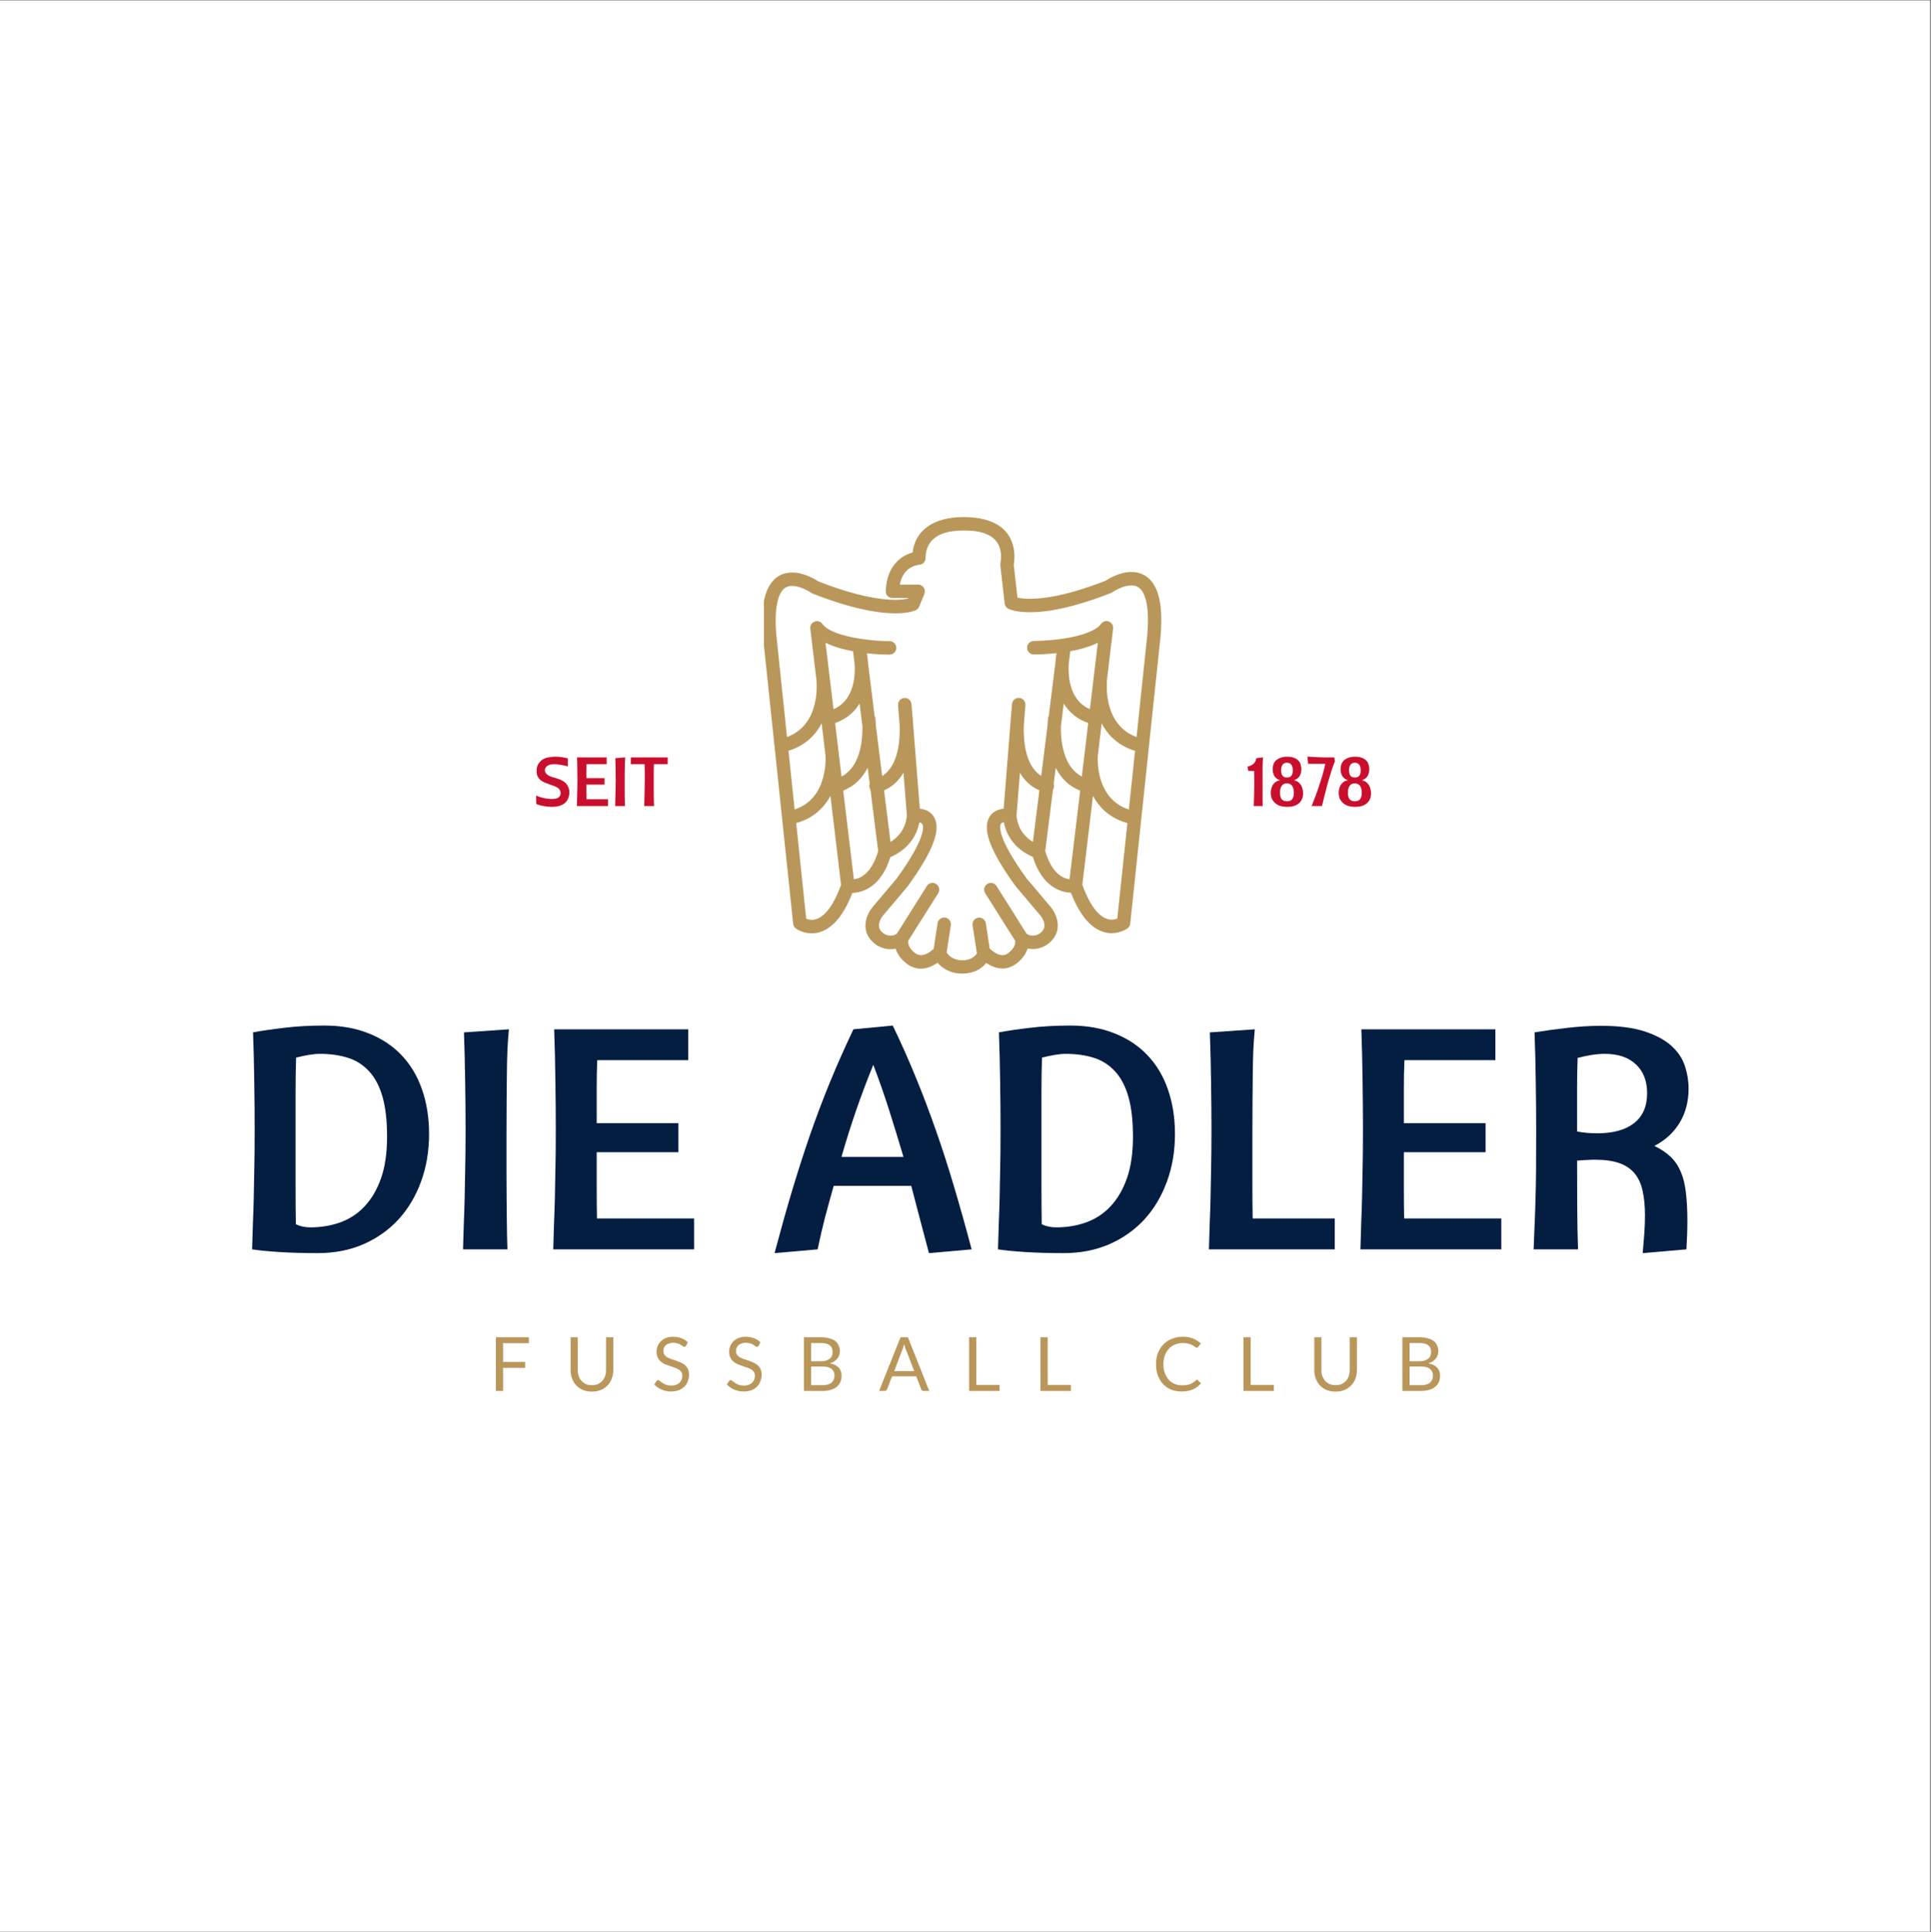 <?xml version="1.0" encoding="iso-8859-1"?>
<svg xmlns="http://www.w3.org/2000/svg" xmlns:xlink="http://www.w3.org/1999/xlink" width="224.88pt" height="225pt" viewBox="0 0 224.88 225" version="1.2">
	
	

	
	<rect x="0" y="0" width="224.88" height="225" fill="#808080" stroke="none"/>
	
	

	
	<defs>
		
		

		
		<g>
			
			

			
			<symbol overflow="visible" id="glyph0-0">
				
				

				
				<path style="stroke:none;" d="M 3.266 -13.875 C 3.266 -15.75 3.25 -17.68 3.219 -19.672 C 3.195 -21.66 3.148 -23.645 3.078 -25.625 L 20.719 -25.625 C 20.695 -24.457 20.664 -23.426 20.625 -22.531 C 20.594 -21.645 20.562 -20.719 20.531 -19.75 C 20.508 -18.789 20.484 -17.688 20.453 -16.438 C 20.43 -15.195 20.422 -13.633 20.422 -11.75 C 20.422 -9.875 20.43 -7.941 20.453 -5.953 C 20.484 -3.961 20.535 -1.977 20.609 0 L 2.969 0 C 2.988 -1.164 3.016 -2.195 3.047 -3.094 C 3.086 -3.988 3.117 -4.914 3.141 -5.875 C 3.172 -6.844 3.195 -7.945 3.219 -9.188 C 3.25 -10.438 3.266 -12 3.266 -13.875 Z M 7.438 -13.031 C 7.438 -11.031 7.438 -9.25 7.438 -7.688 C 7.438 -6.125 7.445 -4.688 7.469 -3.375 L 16.141 -3.375 C 16.191 -4.539 16.223 -5.848 16.234 -7.297 C 16.242 -8.754 16.25 -10.52 16.25 -12.594 C 16.25 -14.594 16.25 -16.375 16.25 -17.938 C 16.25 -19.5 16.238 -20.941 16.219 -22.266 L 7.5 -22.266 C 7.457 -21.086 7.438 -19.77 7.438 -18.312 C 7.438 -16.863 7.438 -15.102 7.438 -13.031 Z M 7.438 -13.031 " animation_id="0"/>
				
				

			
			</symbol>
			
			

			
			<symbol overflow="visible" id="glyph0-1">
				
				

				
				<path style="stroke:none;" d="M 2.703 -25.266 C 3.68 -25.453 4.883 -25.629 6.312 -25.797 C 7.738 -25.973 9.305 -26.062 11.016 -26.062 C 12.941 -26.062 14.656 -25.758 16.156 -25.156 C 17.664 -24.562 18.941 -23.719 19.984 -22.625 C 21.035 -21.531 21.832 -20.203 22.375 -18.641 C 22.926 -17.078 23.203 -15.344 23.203 -13.438 C 23.203 -11.438 22.891 -9.586 22.266 -7.891 C 21.648 -6.191 20.773 -4.723 19.641 -3.484 C 18.504 -2.254 17.141 -1.289 15.547 -0.594 C 13.961 0.094 12.195 0.438 10.25 0.438 C 8.562 0.438 7.066 0.395 5.766 0.312 C 4.461 0.227 3.406 0.125 2.594 0 C 2.625 -1.164 2.656 -2.195 2.688 -3.094 C 2.727 -3.988 2.758 -4.914 2.781 -5.875 C 2.801 -6.844 2.82 -7.945 2.844 -9.188 C 2.875 -10.438 2.891 -12 2.891 -13.875 C 2.891 -15.75 2.875 -17.617 2.844 -19.484 C 2.82 -21.359 2.773 -23.285 2.703 -25.266 Z M 10.5 -22.766 C 10.094 -22.766 9.648 -22.723 9.172 -22.641 C 8.691 -22.555 8.207 -22.453 7.719 -22.328 C 7.676 -21.16 7.656 -19.844 7.656 -18.375 C 7.656 -16.914 7.656 -15.133 7.656 -13.031 C 7.656 -10.863 7.656 -8.984 7.656 -7.391 C 7.656 -5.805 7.664 -4.316 7.688 -2.922 C 8.195 -2.68 8.758 -2.562 9.375 -2.562 C 10.613 -2.562 11.773 -2.754 12.859 -3.141 C 13.953 -3.535 14.898 -4.16 15.703 -5.016 C 16.504 -5.867 17.141 -6.957 17.609 -8.281 C 18.078 -9.613 18.312 -11.234 18.312 -13.141 C 18.312 -14.992 18.133 -16.535 17.781 -17.766 C 17.426 -19.004 16.906 -19.992 16.219 -20.734 C 15.531 -21.484 14.703 -22.008 13.734 -22.312 C 12.773 -22.613 11.695 -22.766 10.5 -22.766 Z M 10.5 -22.766 " animation_id="1"/>
				
				

			
			</symbol>
			
			

			
			<symbol overflow="visible" id="glyph0-2">
				
				

				
				<path style="stroke:none;" d="M 7.938 -25.625 C 7.863 -24.844 7.805 -24.039 7.766 -23.219 C 7.734 -22.406 7.711 -21.504 7.703 -20.516 C 7.691 -19.523 7.68 -18.422 7.672 -17.203 C 7.66 -15.984 7.656 -14.594 7.656 -13.031 C 7.656 -11.57 7.656 -10.25 7.656 -9.062 C 7.656 -7.875 7.66 -6.766 7.672 -5.734 C 7.68 -4.711 7.691 -3.738 7.703 -2.812 C 7.711 -1.883 7.734 -0.945 7.766 0 L 2.594 0 C 2.625 -1.164 2.656 -2.195 2.688 -3.094 C 2.727 -3.988 2.758 -4.914 2.781 -5.875 C 2.801 -6.844 2.82 -7.945 2.844 -9.188 C 2.875 -10.438 2.891 -12 2.891 -13.875 C 2.891 -15.75 2.875 -17.617 2.844 -19.484 C 2.82 -21.359 2.773 -23.285 2.703 -25.266 Z M 7.938 -25.625 " animation_id="2"/>
				
				

			
			</symbol>
			
			

			
			<symbol overflow="visible" id="glyph0-3">
				
				

				
				<path style="stroke:none;" d="M 17.172 -11.312 L 7.656 -11.312 C 7.656 -9.77 7.656 -8.367 7.656 -7.109 C 7.656 -5.859 7.664 -4.688 7.688 -3.594 L 19 -3.594 L 19 0 L 2.594 0 C 2.625 -1.164 2.656 -2.195 2.688 -3.094 C 2.727 -3.988 2.758 -4.914 2.781 -5.875 C 2.801 -6.844 2.82 -7.945 2.844 -9.188 C 2.875 -10.438 2.891 -12 2.891 -13.875 C 2.891 -15.75 2.875 -17.68 2.844 -19.672 C 2.82 -21.66 2.773 -23.645 2.703 -25.625 L 18.312 -25.625 L 18.312 -22.031 L 7.719 -22.031 C 7.676 -21.082 7.656 -20.004 7.656 -18.797 C 7.656 -17.586 7.656 -16.219 7.656 -14.688 L 17.172 -14.688 Z M 17.172 -11.312 " animation_id="3"/>
				
				

			
			</symbol>
			
			

			
			<symbol overflow="visible" id="glyph0-4">
				
				

				
				<path style="stroke:none;" d="" animation_id="4"/>
				
				

			
			</symbol>
			
			

			
			<symbol overflow="visible" id="glyph0-5">
				
				

				
				<path style="stroke:none;" d="M 0.438 0.438 C 1.094 -2.031 1.754 -4.391 2.422 -6.641 C 3.098 -8.898 3.801 -11.094 4.531 -13.219 C 5.27 -15.344 6.055 -17.426 6.891 -19.469 C 7.734 -21.52 8.645 -23.57 9.625 -25.625 L 14.203 -26.062 C 15.18 -24.039 16.082 -22.016 16.906 -19.984 C 17.738 -17.961 18.523 -15.883 19.266 -13.75 C 20.016 -11.613 20.723 -9.41 21.391 -7.141 C 22.066 -4.867 22.734 -2.488 23.391 0 L 18.422 0.438 C 18.078 -0.852 17.734 -2.148 17.391 -3.453 C 17.047 -4.766 16.703 -6.078 16.359 -7.391 L 7.328 -7.391 C 6.984 -6.191 6.648 -4.984 6.328 -3.766 C 6.016 -2.547 5.723 -1.289 5.453 0 Z M 11.938 -21.484 C 10.52 -18.023 9.285 -14.453 8.234 -10.766 L 15.453 -10.766 C 14.91 -12.598 14.352 -14.414 13.781 -16.219 C 13.207 -18.02 12.594 -19.773 11.938 -21.484 Z M 11.938 -21.484 " animation_id="5"/>
				
				

			
			</symbol>
			
			

			
			<symbol overflow="visible" id="glyph0-6">
				
				

				
				<path style="stroke:none;" d="M 17.25 0 L 2.594 0 C 2.625 -1.164 2.656 -2.195 2.688 -3.094 C 2.727 -3.988 2.758 -4.914 2.781 -5.875 C 2.801 -6.844 2.82 -7.945 2.844 -9.188 C 2.875 -10.438 2.891 -12 2.891 -13.875 C 2.891 -15.75 2.875 -17.617 2.844 -19.484 C 2.82 -21.359 2.773 -23.285 2.703 -25.266 L 7.938 -25.625 C 7.863 -24.844 7.805 -24.039 7.766 -23.219 C 7.734 -22.406 7.711 -21.504 7.703 -20.516 C 7.691 -19.523 7.68 -18.422 7.672 -17.203 C 7.66 -15.984 7.656 -14.594 7.656 -13.031 C 7.656 -11.031 7.656 -9.285 7.656 -7.797 C 7.656 -6.305 7.664 -4.906 7.688 -3.594 L 17.25 -3.594 Z M 17.25 0 " animation_id="6"/>
				
				

			
			</symbol>
			
			

			
			<symbol overflow="visible" id="glyph0-7">
				
				

				
				<path style="stroke:none;" d="M 2.703 -25.266 C 3.805 -25.453 5.047 -25.625 6.422 -25.781 C 7.805 -25.945 9.145 -26.031 10.438 -26.031 C 12.508 -26.031 14.207 -25.812 15.531 -25.375 C 16.863 -24.938 17.91 -24.367 18.672 -23.672 C 19.43 -22.973 19.945 -22.191 20.219 -21.328 C 20.5 -20.461 20.641 -19.602 20.641 -18.75 C 20.641 -17.207 20.289 -15.867 19.594 -14.734 C 18.906 -13.598 17.926 -12.703 16.656 -12.047 C 17.414 -11.68 18.047 -11.258 18.547 -10.781 C 19.047 -10.301 19.441 -9.719 19.734 -9.031 C 20.023 -8.352 20.223 -7.547 20.328 -6.609 C 20.441 -5.672 20.5 -4.578 20.5 -3.328 C 20.5 -2.328 20.461 -1.219 20.391 0 L 15.297 0.438 C 15.367 -0.363 15.43 -1.129 15.484 -1.859 C 15.535 -2.598 15.562 -3.297 15.562 -3.953 C 15.562 -5.023 15.473 -5.961 15.297 -6.766 C 15.129 -7.578 14.828 -8.254 14.391 -8.797 C 13.953 -9.348 13.359 -9.758 12.609 -10.031 C 11.867 -10.301 10.91 -10.438 9.734 -10.438 C 9.461 -10.438 9.145 -10.426 8.781 -10.406 C 8.414 -10.395 8.039 -10.367 7.656 -10.328 C 7.656 -8.297 7.66 -6.461 7.672 -4.828 C 7.68 -3.191 7.711 -1.582 7.766 0 L 2.594 0 C 2.645 -1.164 2.688 -2.195 2.719 -3.094 C 2.758 -3.988 2.789 -4.914 2.812 -5.875 C 2.844 -6.844 2.863 -7.922 2.875 -9.109 C 2.883 -10.305 2.891 -11.797 2.891 -13.578 C 2.891 -15.629 2.875 -17.594 2.844 -19.469 C 2.82 -21.352 2.773 -23.285 2.703 -25.266 Z M 10.906 -22.766 C 10.414 -22.766 9.898 -22.723 9.359 -22.641 C 8.828 -22.555 8.281 -22.441 7.719 -22.297 C 7.676 -21.266 7.656 -20.109 7.656 -18.828 C 7.656 -17.547 7.656 -16.004 7.656 -14.203 L 7.656 -13.734 C 8.332 -13.586 9.125 -13.516 10.031 -13.516 C 11.863 -13.516 13.285 -13.91 14.297 -14.703 C 15.305 -15.492 15.812 -16.656 15.812 -18.188 C 15.812 -19.602 15.379 -20.719 14.516 -21.531 C 13.648 -22.352 12.445 -22.766 10.906 -22.766 Z M 10.906 -22.766 " animation_id="7"/>
				
				

			
			</symbol>
			
			

			
			<symbol overflow="visible" id="glyph1-0">
				
				

				
				<path style="stroke:none;" d="M 1.094 -4.969 C 1.164 -5.031 1.242 -5.086 1.328 -5.141 C 1.41 -5.203 1.5 -5.254 1.594 -5.297 C 1.695 -5.336 1.805 -5.367 1.922 -5.391 C 2.035 -5.422 2.156 -5.438 2.281 -5.438 C 2.469 -5.438 2.633 -5.41 2.781 -5.359 C 2.938 -5.305 3.066 -5.234 3.172 -5.141 C 3.273 -5.047 3.359 -4.93 3.422 -4.797 C 3.484 -4.672 3.516 -4.523 3.516 -4.359 C 3.516 -4.203 3.488 -4.066 3.438 -3.953 C 3.395 -3.836 3.344 -3.734 3.281 -3.641 C 3.219 -3.555 3.145 -3.484 3.062 -3.422 C 2.988 -3.359 2.914 -3.301 2.844 -3.25 C 2.77 -3.195 2.707 -3.141 2.656 -3.078 C 2.602 -3.023 2.57 -2.969 2.562 -2.906 L 2.5 -2.453 L 1.969 -2.453 L 1.906 -2.953 C 1.895 -3.055 1.906 -3.145 1.938 -3.219 C 1.977 -3.289 2.031 -3.359 2.094 -3.422 C 2.164 -3.484 2.238 -3.539 2.312 -3.594 C 2.395 -3.656 2.473 -3.719 2.547 -3.781 C 2.617 -3.852 2.676 -3.93 2.719 -4.016 C 2.77 -4.098 2.797 -4.195 2.797 -4.312 C 2.797 -4.457 2.738 -4.57 2.625 -4.656 C 2.52 -4.75 2.383 -4.797 2.219 -4.797 C 2.102 -4.797 2.004 -4.781 1.922 -4.75 C 1.836 -4.727 1.766 -4.703 1.703 -4.672 C 1.648 -4.641 1.602 -4.609 1.562 -4.578 C 1.52 -4.555 1.484 -4.547 1.453 -4.547 C 1.379 -4.547 1.328 -4.578 1.297 -4.641 Z M 1.719 -1.266 C 1.719 -1.41 1.766 -1.523 1.859 -1.609 C 1.953 -1.703 2.066 -1.75 2.203 -1.75 C 2.266 -1.75 2.32 -1.738 2.375 -1.719 C 2.438 -1.695 2.488 -1.66 2.531 -1.609 C 2.582 -1.566 2.617 -1.516 2.641 -1.453 C 2.66 -1.398 2.672 -1.336 2.672 -1.266 C 2.672 -1.203 2.66 -1.141 2.641 -1.078 C 2.617 -1.023 2.582 -0.977 2.531 -0.938 C 2.488 -0.895 2.438 -0.859 2.375 -0.828 C 2.32 -0.805 2.266 -0.797 2.203 -0.797 C 2.066 -0.797 1.953 -0.836 1.859 -0.922 C 1.766 -1.016 1.719 -1.129 1.719 -1.266 Z M 0.203 -6.25 L 4.438 -6.25 L 4.438 0 L 0.203 0 Z M 0.422 -0.234 L 4.188 -0.234 L 4.188 -6 L 0.422 -6 Z M 0.422 -0.234 " animation_id="8"/>
				
				

			
			</symbol>
			
			

			
			<symbol overflow="visible" id="glyph1-1">
				
				

				
				<path style="stroke:none;" d="M 4.609 -6.25 L 4.609 -5.562 L 1.609 -5.562 L 1.609 -3.375 L 4.172 -3.375 L 4.172 -2.688 L 1.609 -2.688 L 1.609 0 L 0.766 0 L 0.766 -6.25 Z M 4.609 -6.25 " animation_id="9"/>
				
				

			
			</symbol>
			
			

			
			<symbol overflow="visible" id="glyph1-2">
				
				

				
				<path style="stroke:none;" d="M 3.188 -0.672 C 3.445 -0.672 3.676 -0.711 3.875 -0.797 C 4.082 -0.891 4.254 -1.016 4.391 -1.172 C 4.535 -1.328 4.645 -1.516 4.719 -1.734 C 4.789 -1.953 4.828 -2.191 4.828 -2.453 L 4.828 -6.25 L 5.672 -6.25 L 5.672 -2.453 C 5.672 -2.086 5.613 -1.75 5.5 -1.438 C 5.383 -1.133 5.219 -0.867 5 -0.641 C 4.789 -0.422 4.531 -0.242 4.219 -0.109 C 3.914 0.016 3.57 0.078 3.188 0.078 C 2.801 0.078 2.453 0.016 2.141 -0.109 C 1.836 -0.242 1.578 -0.422 1.359 -0.641 C 1.148 -0.867 0.988 -1.133 0.875 -1.438 C 0.758 -1.75 0.703 -2.086 0.703 -2.453 L 0.703 -6.25 L 1.531 -6.25 L 1.531 -2.453 C 1.531 -2.191 1.566 -1.953 1.641 -1.734 C 1.723 -1.516 1.832 -1.328 1.969 -1.172 C 2.113 -1.016 2.285 -0.891 2.484 -0.797 C 2.691 -0.711 2.926 -0.672 3.188 -0.672 Z M 3.188 -0.672 " animation_id="10"/>
				
				

			
			</symbol>
			
			

			
			<symbol overflow="visible" id="glyph1-3">
				
				

				
				<path style="stroke:none;" d="M 3.953 -5.266 C 3.93 -5.223 3.906 -5.191 3.875 -5.172 C 3.844 -5.148 3.805 -5.141 3.766 -5.141 C 3.711 -5.141 3.648 -5.16 3.578 -5.203 C 3.516 -5.254 3.43 -5.312 3.328 -5.375 C 3.234 -5.438 3.113 -5.488 2.969 -5.531 C 2.832 -5.582 2.664 -5.609 2.469 -5.609 C 2.281 -5.609 2.113 -5.582 1.969 -5.531 C 1.82 -5.488 1.695 -5.422 1.594 -5.328 C 1.5 -5.242 1.426 -5.141 1.375 -5.016 C 1.332 -4.898 1.312 -4.773 1.312 -4.641 C 1.312 -4.461 1.352 -4.316 1.438 -4.203 C 1.52 -4.086 1.629 -3.988 1.766 -3.906 C 1.91 -3.832 2.07 -3.766 2.25 -3.703 C 2.438 -3.641 2.625 -3.578 2.812 -3.516 C 3 -3.453 3.18 -3.379 3.359 -3.297 C 3.535 -3.223 3.691 -3.125 3.828 -3 C 3.973 -2.875 4.086 -2.723 4.172 -2.547 C 4.254 -2.367 4.297 -2.148 4.297 -1.891 C 4.297 -1.617 4.25 -1.363 4.156 -1.125 C 4.07 -0.883 3.938 -0.676 3.75 -0.5 C 3.57 -0.32 3.352 -0.18 3.094 -0.078 C 2.832 0.016 2.535 0.062 2.203 0.062 C 1.805 0.062 1.441 -0.008 1.109 -0.156 C 0.773 -0.301 0.488 -0.5 0.25 -0.75 L 0.5 -1.141 C 0.52 -1.172 0.547 -1.195 0.578 -1.219 C 0.609 -1.25 0.645 -1.266 0.688 -1.266 C 0.75 -1.266 0.816 -1.227 0.891 -1.156 C 0.973 -1.094 1.07 -1.02 1.188 -0.938 C 1.312 -0.863 1.457 -0.789 1.625 -0.719 C 1.789 -0.656 1.992 -0.625 2.234 -0.625 C 2.43 -0.625 2.609 -0.648 2.766 -0.703 C 2.93 -0.766 3.066 -0.844 3.172 -0.938 C 3.273 -1.039 3.359 -1.16 3.422 -1.297 C 3.484 -1.441 3.516 -1.602 3.516 -1.781 C 3.516 -1.969 3.469 -2.117 3.375 -2.234 C 3.289 -2.359 3.176 -2.457 3.031 -2.531 C 2.895 -2.613 2.738 -2.68 2.562 -2.734 C 2.383 -2.797 2.203 -2.859 2.016 -2.922 C 1.828 -2.984 1.645 -3.051 1.469 -3.125 C 1.289 -3.207 1.129 -3.312 0.984 -3.438 C 0.848 -3.562 0.734 -3.719 0.641 -3.906 C 0.555 -4.094 0.516 -4.32 0.516 -4.594 C 0.516 -4.82 0.555 -5.035 0.641 -5.234 C 0.734 -5.441 0.859 -5.625 1.016 -5.781 C 1.18 -5.945 1.383 -6.078 1.625 -6.172 C 1.863 -6.266 2.141 -6.312 2.453 -6.312 C 2.805 -6.312 3.125 -6.254 3.406 -6.141 C 3.695 -6.035 3.945 -5.879 4.156 -5.672 Z M 3.953 -5.266 " animation_id="11"/>
				
				

			
			</symbol>
			
			

			
			<symbol overflow="visible" id="glyph1-4">
				
				

				
				<path style="stroke:none;" d="M 0.766 0 L 0.766 -6.25 L 2.75 -6.25 C 3.133 -6.25 3.461 -6.207 3.734 -6.125 C 4.016 -6.051 4.242 -5.945 4.422 -5.812 C 4.598 -5.676 4.727 -5.504 4.812 -5.297 C 4.906 -5.098 4.953 -4.867 4.953 -4.609 C 4.953 -4.461 4.926 -4.316 4.875 -4.172 C 4.832 -4.023 4.758 -3.891 4.656 -3.766 C 4.562 -3.648 4.441 -3.539 4.297 -3.438 C 4.148 -3.344 3.977 -3.27 3.781 -3.219 C 4.238 -3.125 4.582 -2.957 4.812 -2.719 C 5.039 -2.477 5.156 -2.164 5.156 -1.781 C 5.156 -1.508 5.109 -1.266 5.016 -1.047 C 4.922 -0.836 4.781 -0.648 4.594 -0.484 C 4.406 -0.328 4.172 -0.207 3.891 -0.125 C 3.617 -0.039 3.312 0 2.969 0 Z M 1.609 -2.844 L 1.609 -0.672 L 2.953 -0.672 C 3.191 -0.672 3.398 -0.695 3.578 -0.75 C 3.754 -0.812 3.895 -0.891 4 -0.984 C 4.113 -1.086 4.195 -1.207 4.25 -1.344 C 4.301 -1.477 4.328 -1.629 4.328 -1.797 C 4.328 -2.117 4.211 -2.375 3.984 -2.562 C 3.754 -2.75 3.41 -2.844 2.953 -2.844 Z M 1.609 -3.453 L 2.719 -3.453 C 2.957 -3.453 3.16 -3.477 3.328 -3.531 C 3.504 -3.582 3.648 -3.656 3.766 -3.75 C 3.891 -3.844 3.977 -3.953 4.031 -4.078 C 4.082 -4.211 4.109 -4.359 4.109 -4.516 C 4.109 -4.879 4 -5.145 3.781 -5.312 C 3.562 -5.488 3.219 -5.578 2.75 -5.578 L 1.609 -5.578 Z M 1.609 -3.453 " animation_id="12"/>
				
				

			
			</symbol>
			
			

			
			<symbol overflow="visible" id="glyph1-5">
				
				

				
				<path style="stroke:none;" d="M 5.891 0 L 5.25 0 C 5.164 0 5.098 -0.016 5.047 -0.047 C 5.004 -0.086 4.973 -0.141 4.953 -0.203 L 4.375 -1.703 L 1.562 -1.703 L 0.984 -0.203 C 0.961 -0.148 0.926 -0.102 0.875 -0.062 C 0.832 -0.02 0.773 0 0.703 0 L 0.047 0 L 2.547 -6.25 L 3.406 -6.25 Z M 1.812 -2.312 L 4.141 -2.312 L 3.156 -4.859 C 3.094 -5.016 3.031 -5.211 2.969 -5.453 C 2.938 -5.328 2.906 -5.211 2.875 -5.109 C 2.844 -5.016 2.812 -4.93 2.781 -4.859 Z M 1.812 -2.312 " animation_id="13"/>
				
				

			
			</symbol>
			
			

			
			<symbol overflow="visible" id="glyph1-6">
				
				

				
				<path style="stroke:none;" d="M 1.609 -0.703 L 4.312 -0.703 L 4.312 0 L 0.766 0 L 0.766 -6.25 L 1.609 -6.25 Z M 1.609 -0.703 " animation_id="14"/>
				
				

			
			</symbol>
			
			

			
			<symbol overflow="visible" id="glyph1-7">
				
				

				
				<path style="stroke:none;" d="" animation_id="15"/>
				
				

			
			</symbol>
			
			

			
			<symbol overflow="visible" id="glyph1-8">
				
				

				
				<path style="stroke:none;" d="M 5.156 -1.297 C 5.207 -1.297 5.25 -1.273 5.281 -1.234 L 5.625 -0.875 C 5.363 -0.57 5.051 -0.336 4.688 -0.172 C 4.32 -0.016 3.883 0.062 3.375 0.062 C 2.914 0.062 2.504 -0.008 2.141 -0.156 C 1.773 -0.312 1.461 -0.531 1.203 -0.812 C 0.941 -1.094 0.738 -1.43 0.594 -1.828 C 0.457 -2.223 0.391 -2.656 0.391 -3.125 C 0.391 -3.594 0.461 -4.02 0.609 -4.406 C 0.766 -4.801 0.977 -5.141 1.25 -5.422 C 1.531 -5.703 1.863 -5.922 2.25 -6.078 C 2.633 -6.234 3.062 -6.312 3.531 -6.312 C 3.988 -6.312 4.383 -6.238 4.719 -6.094 C 5.051 -5.957 5.348 -5.77 5.609 -5.531 L 5.328 -5.141 C 5.305 -5.109 5.281 -5.082 5.25 -5.062 C 5.227 -5.039 5.195 -5.031 5.156 -5.031 C 5.113 -5.031 5.07 -5.047 5.031 -5.078 C 4.988 -5.109 4.938 -5.141 4.875 -5.172 C 4.82 -5.211 4.754 -5.254 4.672 -5.297 C 4.598 -5.348 4.504 -5.395 4.391 -5.438 C 4.285 -5.477 4.16 -5.508 4.016 -5.531 C 3.879 -5.562 3.719 -5.578 3.531 -5.578 C 3.195 -5.578 2.891 -5.52 2.609 -5.406 C 2.328 -5.289 2.086 -5.129 1.891 -4.922 C 1.691 -4.711 1.535 -4.453 1.422 -4.141 C 1.305 -3.836 1.25 -3.5 1.25 -3.125 C 1.25 -2.727 1.305 -2.379 1.422 -2.078 C 1.535 -1.773 1.688 -1.516 1.875 -1.297 C 2.07 -1.086 2.301 -0.926 2.562 -0.812 C 2.832 -0.707 3.117 -0.656 3.422 -0.656 C 3.609 -0.656 3.773 -0.664 3.922 -0.688 C 4.066 -0.707 4.203 -0.738 4.328 -0.781 C 4.461 -0.832 4.582 -0.895 4.688 -0.969 C 4.801 -1.039 4.91 -1.125 5.016 -1.219 C 5.066 -1.27 5.113 -1.297 5.156 -1.297 Z M 5.156 -1.297 " animation_id="16"/>
				
				

			
			</symbol>
			
			

			
			<symbol overflow="visible" id="glyph2-0">
				
				

				
				<path style="stroke:none;" d="M 0.719 -3.062 C 0.719 -3.477 0.711 -3.906 0.703 -4.344 C 0.703 -4.789 0.695 -5.234 0.688 -5.672 L 4.578 -5.672 C 4.578 -5.41 4.57 -5.18 4.562 -4.984 C 4.551 -4.785 4.539 -4.578 4.531 -4.359 C 4.531 -4.148 4.523 -3.906 4.516 -3.625 C 4.516 -3.352 4.516 -3.008 4.516 -2.594 C 4.516 -2.176 4.516 -1.75 4.516 -1.312 C 4.523 -0.875 4.539 -0.438 4.562 0 L 0.656 0 C 0.656 -0.258 0.66 -0.488 0.672 -0.688 C 0.68 -0.883 0.688 -1.086 0.688 -1.297 C 0.695 -1.516 0.703 -1.758 0.703 -2.031 C 0.711 -2.301 0.719 -2.645 0.719 -3.062 Z M 1.641 -2.875 C 1.641 -2.438 1.641 -2.047 1.641 -1.703 C 1.641 -1.359 1.645 -1.039 1.656 -0.75 L 3.562 -0.75 C 3.57 -1.008 3.578 -1.297 3.578 -1.609 C 3.586 -1.93 3.594 -2.32 3.594 -2.781 C 3.594 -3.227 3.594 -3.625 3.594 -3.969 C 3.594 -4.312 3.586 -4.629 3.578 -4.922 L 1.656 -4.922 C 1.645 -4.66 1.641 -4.367 1.641 -4.047 C 1.641 -3.723 1.641 -3.332 1.641 -2.875 Z M 1.641 -2.875 " animation_id="17"/>
				
				

			
			</symbol>
			
			

			
			<symbol overflow="visible" id="glyph2-1">
				
				

				
				<path style="stroke:none;" d="M 2.188 -0.828 C 2.531 -0.828 2.785 -0.883 2.953 -1 C 3.117 -1.125 3.203 -1.297 3.203 -1.516 C 3.203 -1.66 3.172 -1.781 3.109 -1.875 C 3.047 -1.977 2.961 -2.062 2.859 -2.125 C 2.766 -2.195 2.648 -2.258 2.516 -2.312 C 2.391 -2.363 2.254 -2.41 2.109 -2.453 C 1.848 -2.547 1.613 -2.633 1.406 -2.719 C 1.195 -2.801 1.02 -2.898 0.875 -3.016 C 0.727 -3.141 0.613 -3.285 0.531 -3.453 C 0.445 -3.617 0.406 -3.832 0.406 -4.094 C 0.406 -4.438 0.477 -4.719 0.625 -4.938 C 0.77 -5.156 0.945 -5.328 1.156 -5.453 C 1.375 -5.578 1.613 -5.656 1.875 -5.688 C 2.133 -5.727 2.375 -5.75 2.594 -5.75 C 2.875 -5.75 3.141 -5.727 3.391 -5.688 C 3.641 -5.645 3.859 -5.602 4.047 -5.562 L 4.047 -4.625 C 3.785 -4.695 3.516 -4.754 3.234 -4.797 C 2.961 -4.848 2.719 -4.875 2.5 -4.875 C 2.102 -4.875 1.816 -4.805 1.641 -4.672 C 1.461 -4.535 1.375 -4.367 1.375 -4.172 C 1.375 -4.023 1.414 -3.906 1.5 -3.812 C 1.582 -3.719 1.68 -3.633 1.797 -3.562 C 1.922 -3.488 2.051 -3.43 2.188 -3.391 C 2.332 -3.348 2.461 -3.312 2.578 -3.281 C 2.766 -3.227 2.957 -3.16 3.156 -3.078 C 3.352 -3.004 3.531 -2.898 3.688 -2.766 C 3.844 -2.641 3.969 -2.477 4.062 -2.281 C 4.164 -2.094 4.219 -1.863 4.219 -1.594 C 4.219 -1.312 4.164 -1.062 4.062 -0.844 C 3.969 -0.633 3.828 -0.457 3.641 -0.312 C 3.461 -0.176 3.25 -0.07 3 0 C 2.75 0.062 2.477 0.094 2.188 0.094 C 1.926 0.094 1.633 0.066 1.312 0.016 C 0.988 -0.035 0.676 -0.117 0.375 -0.234 L 0.344 -1.234 C 0.438 -1.18 0.555 -1.129 0.703 -1.078 C 0.848 -1.035 1.004 -0.992 1.172 -0.953 C 1.348 -0.91 1.52 -0.879 1.688 -0.859 C 1.863 -0.836 2.031 -0.828 2.188 -0.828 Z M 2.188 -0.828 " animation_id="18"/>
				
				

			
			</symbol>
			
			

			
			<symbol overflow="visible" id="glyph2-2">
				
				

				
				<path style="stroke:none;" d="M 3.797 -2.5 L 1.688 -2.5 C 1.688 -2.156 1.688 -1.844 1.688 -1.562 C 1.688 -1.289 1.691 -1.035 1.703 -0.797 L 4.203 -0.797 L 4.203 0 L 0.578 0 C 0.578 -0.258 0.582 -0.488 0.594 -0.688 C 0.602 -0.883 0.609 -1.086 0.609 -1.297 C 0.617 -1.516 0.625 -1.758 0.625 -2.031 C 0.633 -2.301 0.641 -2.645 0.641 -3.062 C 0.641 -3.477 0.633 -3.906 0.625 -4.344 C 0.625 -4.789 0.613 -5.234 0.594 -5.672 L 4.047 -5.672 L 4.047 -4.875 L 1.703 -4.875 C 1.691 -4.664 1.688 -4.426 1.688 -4.156 C 1.688 -3.883 1.688 -3.582 1.688 -3.25 L 3.797 -3.25 Z M 3.797 -2.5 " animation_id="19"/>
				
				

			
			</symbol>
			
			

			
			<symbol overflow="visible" id="glyph2-3">
				
				

				
				<path style="stroke:none;" d="M 1.75 -5.672 C 1.738 -5.492 1.727 -5.312 1.719 -5.125 C 1.707 -4.945 1.703 -4.75 1.703 -4.531 C 1.703 -4.312 1.695 -4.066 1.688 -3.797 C 1.688 -3.535 1.688 -3.227 1.688 -2.875 C 1.688 -2.551 1.688 -2.258 1.688 -2 C 1.688 -1.738 1.688 -1.492 1.688 -1.266 C 1.695 -1.047 1.703 -0.832 1.703 -0.625 C 1.703 -0.414 1.707 -0.207 1.719 0 L 0.578 0 C 0.578 -0.258 0.582 -0.488 0.594 -0.688 C 0.602 -0.883 0.609 -1.086 0.609 -1.297 C 0.617 -1.516 0.625 -1.758 0.625 -2.031 C 0.633 -2.301 0.641 -2.645 0.641 -3.062 C 0.641 -3.477 0.633 -3.891 0.625 -4.297 C 0.625 -4.711 0.613 -5.141 0.594 -5.578 Z M 1.75 -5.672 " animation_id="20"/>
				
				

			
			</symbol>
			
			

			
			<symbol overflow="visible" id="glyph2-4">
				
				

				
				<path style="stroke:none;" d="M 4.375 -4.875 L 2.766 -4.875 C 2.754 -4.613 2.75 -4.328 2.75 -4.016 C 2.75 -3.703 2.75 -3.32 2.75 -2.875 C 2.75 -2.551 2.75 -2.258 2.75 -2 C 2.75 -1.738 2.75 -1.492 2.75 -1.266 C 2.758 -1.047 2.766 -0.832 2.766 -0.625 C 2.766 -0.414 2.77 -0.207 2.781 0 L 1.641 0 C 1.641 -0.258 1.645 -0.488 1.656 -0.688 C 1.664 -0.883 1.672 -1.086 1.672 -1.297 C 1.68 -1.516 1.688 -1.758 1.688 -2.031 C 1.695 -2.301 1.703 -2.645 1.703 -3.062 C 1.703 -3.363 1.703 -3.66 1.703 -3.953 C 1.703 -4.254 1.695 -4.562 1.688 -4.875 L 0.078 -4.875 L 0.078 -5.672 L 4.375 -5.672 Z M 4.375 -4.875 " animation_id="21"/>
				
				

			
			</symbol>
			
			

			
			<symbol overflow="visible" id="glyph2-5">
				
				

				
				<path style="stroke:none;" d="M 0.188 -4.609 C 0.363 -4.641 0.508 -4.688 0.625 -4.75 C 0.75 -4.812 0.848 -4.883 0.922 -4.969 C 1.004 -5.051 1.066 -5.145 1.109 -5.25 C 1.148 -5.352 1.188 -5.461 1.219 -5.578 L 2 -5.672 C 1.977 -5.492 1.961 -5.312 1.953 -5.125 C 1.953 -4.945 1.945 -4.75 1.938 -4.531 C 1.938 -4.312 1.938 -4.066 1.938 -3.797 C 1.938 -3.535 1.938 -3.227 1.938 -2.875 C 1.938 -2.551 1.938 -2.258 1.938 -2 C 1.938 -1.738 1.938 -1.492 1.938 -1.266 C 1.938 -1.047 1.938 -0.832 1.938 -0.625 C 1.945 -0.414 1.953 -0.207 1.953 0 L 0.906 0 C 0.926 -0.457 0.941 -0.914 0.953 -1.375 C 0.961 -1.832 0.969 -2.289 0.969 -2.75 C 0.969 -3.188 0.961 -3.629 0.953 -4.078 L 0.25 -4.109 Z M 0.188 -4.609 " animation_id="22"/>
				
				

			
			</symbol>
			
			

			
			<symbol overflow="visible" id="glyph2-6">
				
				

				
				<path style="stroke:none;" d="M 3.891 -4.328 C 3.891 -3.984 3.816 -3.695 3.672 -3.469 C 3.523 -3.25 3.301 -3.094 3 -3 C 3.188 -2.977 3.348 -2.922 3.484 -2.828 C 3.617 -2.734 3.727 -2.617 3.812 -2.484 C 3.906 -2.359 3.973 -2.207 4.016 -2.031 C 4.066 -1.863 4.094 -1.688 4.094 -1.5 C 4.094 -0.988 3.926 -0.594 3.594 -0.312 C 3.258 -0.039 2.812 0.094 2.25 0.094 C 1.977 0.094 1.723 0.062 1.484 0 C 1.254 -0.07 1.051 -0.176 0.875 -0.312 C 0.707 -0.457 0.57 -0.629 0.469 -0.828 C 0.375 -1.035 0.328 -1.27 0.328 -1.531 C 0.328 -1.719 0.348 -1.891 0.391 -2.047 C 0.43 -2.211 0.492 -2.359 0.578 -2.484 C 0.672 -2.617 0.785 -2.734 0.922 -2.828 C 1.055 -2.922 1.223 -2.977 1.422 -3 C 1.266 -3.051 1.129 -3.117 1.016 -3.203 C 0.898 -3.297 0.805 -3.398 0.734 -3.516 C 0.672 -3.629 0.625 -3.754 0.594 -3.891 C 0.562 -4.023 0.547 -4.16 0.547 -4.297 C 0.547 -4.461 0.57 -4.633 0.625 -4.812 C 0.676 -4.988 0.766 -5.145 0.891 -5.281 C 1.023 -5.414 1.203 -5.523 1.422 -5.609 C 1.641 -5.703 1.914 -5.75 2.25 -5.75 C 2.582 -5.75 2.852 -5.703 3.062 -5.609 C 3.281 -5.523 3.445 -5.414 3.562 -5.281 C 3.688 -5.145 3.77 -4.988 3.812 -4.812 C 3.863 -4.645 3.891 -4.484 3.891 -4.328 Z M 3.016 -1.547 C 3.016 -1.773 2.988 -1.957 2.938 -2.094 C 2.895 -2.238 2.832 -2.348 2.75 -2.422 C 2.676 -2.504 2.594 -2.562 2.5 -2.594 C 2.406 -2.625 2.305 -2.641 2.203 -2.641 C 2.109 -2.641 2.008 -2.625 1.906 -2.594 C 1.812 -2.562 1.727 -2.504 1.656 -2.422 C 1.582 -2.348 1.52 -2.238 1.469 -2.094 C 1.426 -1.957 1.406 -1.781 1.406 -1.562 C 1.406 -1.375 1.422 -1.211 1.453 -1.078 C 1.492 -0.953 1.551 -0.848 1.625 -0.766 C 1.695 -0.691 1.785 -0.641 1.891 -0.609 C 1.992 -0.578 2.102 -0.562 2.219 -0.562 C 2.332 -0.562 2.438 -0.578 2.531 -0.609 C 2.633 -0.641 2.719 -0.691 2.781 -0.766 C 2.852 -0.836 2.91 -0.938 2.953 -1.062 C 2.992 -1.188 3.016 -1.348 3.016 -1.547 Z M 2.891 -4.156 C 2.891 -4.426 2.836 -4.641 2.734 -4.797 C 2.629 -4.961 2.453 -5.047 2.203 -5.047 C 1.961 -5.047 1.789 -4.961 1.688 -4.797 C 1.582 -4.641 1.531 -4.43 1.531 -4.172 C 1.531 -3.898 1.582 -3.691 1.688 -3.547 C 1.789 -3.398 1.961 -3.328 2.203 -3.328 C 2.453 -3.328 2.629 -3.398 2.734 -3.547 C 2.836 -3.691 2.891 -3.895 2.891 -4.156 Z M 2.891 -4.156 " animation_id="23"/>
				
				

			
			</symbol>
			
			

			
			<symbol overflow="visible" id="glyph2-7">
				
				

				
				<path style="stroke:none;" d="M 3.375 -5.219 C 3.227 -4.875 3.086 -4.484 2.953 -4.047 C 2.816 -3.617 2.68 -3.172 2.547 -2.703 C 2.422 -2.242 2.301 -1.781 2.188 -1.312 C 2.07 -0.844 1.961 -0.406 1.859 0 L 0.656 0 C 0.801 -0.363 0.953 -0.75 1.109 -1.156 C 1.266 -1.57 1.41 -1.992 1.547 -2.422 C 1.691 -2.848 1.828 -3.273 1.953 -3.703 C 2.078 -4.129 2.176 -4.535 2.25 -4.922 L 0.25 -4.922 L 0.172 -5.766 C 0.254 -5.754 0.395 -5.742 0.594 -5.734 C 0.789 -5.723 1.016 -5.711 1.266 -5.703 C 1.516 -5.691 1.77 -5.68 2.031 -5.672 C 2.289 -5.672 2.523 -5.672 2.734 -5.672 L 3.297 -5.672 Z M 3.375 -5.219 " animation_id="24"/>
				
				

			
			</symbol>
			
			

		
		</g>
		
		

		
		<clipPath id="clip1">
			
			
  
			
			<path d="M 0 0.059 L 224.762 0.059 L 224.762 224.938 L 0 224.938 Z M 0 0.059 " animation_id="25"/>
			
			

		
		</clipPath>
		
		

		
		<clipPath id="clip2">
			
			
  
			
			<path d="M 88.965 60.18 L 135.246 60.18 L 135.246 113.402 L 88.965 113.402 Z M 88.965 60.18 " animation_id="26"/>
			
			

		
		</clipPath>
		
		

	
	</defs>
	
	

	
	<g id="surface1">
		
		

		
		<g clip-path="url(#clip1)" clip-rule="nonzero">
			
			

			
			<path style=" stroke:none;fill-rule:nonzero;fill:rgb(100%,100%,100%);fill-opacity:1;" d="M 0 0.059 L 224.879 0.059 L 224.879 224.941 L 0 224.941 Z M 0 0.059 " animation_id="27"/>
			
			

		
		</g>
		
		

		
		<g clip-path="url(#clip2)" clip-rule="nonzero">
			
			

			
			<path style=" stroke:none;fill-rule:nonzero;fill:rgb(72.549%,59.219%,35.689%);fill-opacity:1;" d="M 133.988 67.559 C 133.414 66.934 132.648 66.602 131.758 66.602 C 130.395 66.602 129.09 67.395 128.75 67.621 C 124.305 69.367 121.512 69.727 119.949 69.727 C 119.266 69.727 118.789 69.656 118.492 69.594 L 118.062 65.797 C 118.113 65.461 118.141 65.152 118.141 64.836 C 118.141 63.102 117.359 60.211 112.188 60.211 C 108.746 60.211 106.582 61.738 106.277 64.332 C 105.816 64.457 105.227 64.711 104.676 65.191 C 103.715 66.031 103.203 67.262 103.152 68.852 C 103.141 69.07 103.223 69.25 103.367 69.402 C 103.508 69.555 103.715 69.629 103.934 69.629 L 105.766 69.629 L 105.746 69.691 C 105.477 69.754 105 69.848 104.273 69.848 C 102.684 69.848 99.836 69.477 95.301 67.695 C 94.949 67.469 93.637 66.664 92.266 66.664 C 91.367 66.664 90.602 66.988 90.027 67.621 C 88.969 68.789 88.582 70.914 88.859 74.133 C 88.859 74.141 88.859 74.141 88.859 74.148 L 92.371 107.57 C 92.398 107.789 92.508 107.996 92.688 108.121 C 92.766 108.176 93.484 108.684 94.527 108.684 C 95.875 108.684 97.77 107.852 99.262 103.98 C 100.355 103.938 102.594 103.375 103.688 99.805 C 104.578 99.434 106.574 98.332 107.066 95.766 C 107.219 95.793 107.363 95.855 107.426 95.98 C 107.535 96.199 107.902 97.52 104.418 102.309 L 101.613 105.629 C 101.516 105.734 100.688 106.758 100.797 108.016 C 100.859 108.711 101.211 109.344 101.812 109.84 C 102.352 110.281 103.023 110.527 103.707 110.527 C 103.914 110.527 104.113 110.508 104.309 110.465 C 104.473 111.008 104.832 111.621 105.574 112.199 C 106.086 112.598 106.652 112.797 107.254 112.797 C 108.027 112.797 108.711 112.434 109.195 112.102 C 109.691 112.695 110.59 113.367 112.062 113.367 L 112.09 113.367 C 113.453 113.367 114.344 112.77 114.863 112.129 C 115.34 112.453 115.977 112.777 116.73 112.777 C 117.324 112.777 117.891 112.578 118.402 112.18 C 119.148 111.602 119.508 110.988 119.668 110.445 C 119.867 110.492 120.062 110.508 120.27 110.508 C 120.953 110.508 121.629 110.266 122.168 109.82 C 122.77 109.324 123.117 108.691 123.18 107.996 C 123.289 106.75 122.461 105.727 122.363 105.609 L 119.551 102.281 C 116.066 97.48 116.434 96.16 116.543 95.953 C 116.605 95.828 116.758 95.766 116.902 95.738 C 117.398 98.312 119.391 99.406 120.281 99.777 C 121.387 103.348 123.629 103.91 124.719 103.953 C 126.219 107.832 128.113 108.664 129.461 108.664 C 130.512 108.664 131.238 108.148 131.309 108.094 C 131.488 107.969 131.598 107.762 131.625 107.543 L 135.156 74.105 C 135.156 74.094 135.156 74.094 135.156 74.086 C 135.434 70.867 135.047 68.727 133.988 67.559 Z M 99.344 75.832 L 99.359 75.965 L 99.531 77.312 C 99.539 77.477 99.547 77.656 99.547 77.848 C 99.547 78.777 99.414 80.098 98.738 81.156 C 98.336 81.797 97.777 82.277 97.07 82.582 L 96.137 74.844 C 97.078 75.316 98.227 75.633 99.344 75.832 Z M 100.438 84.582 C 100.445 85.195 100.418 86.109 100.215 87.059 C 99.855 88.711 99.109 89.832 98.004 90.422 L 97.688 87.836 C 97.688 87.816 97.688 87.809 97.688 87.809 C 97.688 87.789 97.68 87.762 97.68 87.746 L 97.258 84.191 C 98.461 83.77 99.406 83.035 100.059 81.996 C 100.078 81.969 100.098 81.941 100.105 81.914 Z M 95.688 84.23 L 96.137 87.98 C 96.152 88.215 96.207 89.48 95.766 90.855 C 95.219 92.59 94.133 93.73 92.543 94.254 L 91.824 87.422 C 93.547 86.895 94.859 85.812 95.688 84.23 Z M 94.535 107.109 C 94.277 107.109 94.051 107.047 93.891 106.984 L 92.723 95.844 C 94.5 95.348 95.855 94.273 96.711 92.672 L 97.949 103.043 C 96.996 105.664 95.793 107.109 94.535 107.109 Z M 99.441 102.391 L 98.199 92.059 C 99.441 91.57 100.402 90.676 101.047 89.398 L 101.281 91.254 C 101.238 91.398 101.219 91.551 101.266 91.707 C 101.281 91.797 101.328 91.875 101.371 91.949 L 102.27 99.117 C 101.973 100.141 101.184 102.156 99.441 102.391 Z M 103.707 98.043 L 102.953 92.031 C 103.895 91.625 104.652 90.938 105.215 89.988 L 105.613 94.949 C 105.477 96.648 104.461 97.57 103.707 98.043 Z M 115.16 95.258 C 114.414 96.73 115.422 99.273 118.32 103.25 C 118.332 103.266 118.348 103.277 118.359 103.293 L 121.188 106.641 C 121.332 106.812 121.68 107.363 121.637 107.867 C 121.609 108.141 121.465 108.383 121.188 108.621 C 120.926 108.836 120.602 108.953 120.281 108.953 C 120 108.953 119.742 108.863 119.543 108.711 L 116.059 103.176 C 115.824 102.805 115.348 102.699 114.98 102.934 C 114.613 103.168 114.504 103.648 114.738 104.02 L 118.223 109.543 C 118.258 109.75 118.258 110.328 117.461 110.953 C 117.227 111.133 116.992 111.223 116.742 111.223 C 116.129 111.223 115.52 110.691 115.258 110.453 L 114.809 107.516 C 114.746 107.09 114.344 106.793 113.922 106.855 C 113.5 106.918 113.203 107.328 113.266 107.75 L 113.77 111.016 C 113.562 111.34 113.086 111.82 112.098 111.82 L 112.07 111.82 C 110.992 111.82 110.461 111.25 110.246 110.906 L 110.73 107.742 C 110.793 107.316 110.508 106.91 110.074 106.848 C 109.645 106.785 109.25 107.074 109.188 107.508 L 108.73 110.5 C 108.422 110.762 107.848 111.223 107.266 111.223 C 107.012 111.223 106.77 111.133 106.535 110.953 C 105.738 110.328 105.738 109.742 105.773 109.543 L 109.258 104.02 C 109.492 103.648 109.383 103.168 109.016 102.934 C 108.648 102.699 108.172 102.805 107.938 103.176 L 104.453 108.711 C 104.254 108.863 103.996 108.953 103.715 108.953 C 103.395 108.953 103.07 108.836 102.809 108.621 C 102.531 108.395 102.387 108.148 102.359 107.867 C 102.316 107.363 102.664 106.812 102.809 106.641 L 105.637 103.293 C 105.648 103.277 105.664 103.266 105.676 103.25 C 108.574 99.262 109.582 96.723 108.836 95.258 C 108.523 94.625 107.922 94.254 107.121 94.172 L 106.34 84.328 C 106.312 83.805 106.277 83.441 106.258 83.344 L 106.152 81.996 C 106.113 81.562 105.738 81.238 105.305 81.273 C 104.875 81.309 104.551 81.688 104.586 82.121 L 104.766 84.418 C 104.832 85.965 104.703 89.129 102.738 90.367 L 102 84.48 C 101.992 83.992 101.957 83.676 101.945 83.648 C 101.938 83.551 101.902 83.453 101.855 83.371 L 101.086 77.188 C 101.059 76.715 101.004 76.336 100.957 76.074 C 102.27 76.219 103.332 76.227 103.598 76.227 C 104.031 76.227 104.383 75.875 104.383 75.441 C 104.383 75.008 104.031 74.656 103.598 74.656 C 102.648 74.656 101.418 74.574 100.203 74.383 C 100.168 74.375 100.133 74.375 100.098 74.367 C 98.219 74.066 96.406 73.523 95.766 72.648 C 95.559 72.359 95.184 72.25 94.852 72.387 C 94.52 72.523 94.32 72.855 94.367 73.207 L 95.102 79.355 C 95.094 79.418 95.086 79.492 95.094 79.562 C 95.109 79.773 95.453 84.445 91.652 85.82 L 90.414 73.988 C 90.125 70.613 90.676 69.238 91.176 68.68 C 91.457 68.371 91.797 68.227 92.246 68.227 C 93.316 68.227 94.465 69.023 94.473 69.031 C 94.527 69.07 94.582 69.094 94.645 69.121 C 97.305 70.172 101.121 71.418 104.266 71.418 C 105.816 71.418 106.527 71.113 106.664 71.047 C 106.832 70.969 106.969 70.82 107.039 70.641 L 107.652 69.168 C 107.75 68.922 107.723 68.645 107.578 68.426 C 107.434 68.211 107.191 68.074 106.934 68.074 L 104.793 68.074 C 105.172 66.086 106.617 65.805 107.094 65.758 C 107.488 65.723 107.793 65.379 107.793 64.98 C 107.793 63.52 108.559 61.773 112.188 61.773 C 113.273 61.773 116.578 61.773 116.578 64.82 C 116.578 65.074 116.551 65.336 116.508 65.613 C 116.488 65.688 116.488 65.77 116.5 65.852 L 117 70.27 C 117.027 70.531 117.191 70.758 117.414 70.875 C 117.551 70.949 118.293 71.293 119.949 71.293 C 123.047 71.293 126.801 70.07 129.406 69.043 C 129.461 69.023 129.523 68.988 129.566 68.949 C 129.578 68.941 130.707 68.164 131.758 68.164 C 132.207 68.164 132.551 68.309 132.836 68.617 C 133.348 69.176 133.898 70.559 133.609 73.941 L 132.363 85.82 C 128.555 84.453 128.887 79.773 128.902 79.555 C 128.914 79.484 128.902 79.41 128.895 79.348 L 129.629 73.199 C 129.676 72.848 129.469 72.504 129.145 72.379 C 128.812 72.242 128.438 72.352 128.23 72.641 C 127.664 73.406 126.129 74.012 123.891 74.355 C 122.066 74.637 120.414 74.637 120.398 74.637 C 119.965 74.637 119.617 74.988 119.617 75.422 C 119.617 75.859 119.965 76.211 120.398 76.211 C 120.668 76.211 121.719 76.203 123.039 76.055 C 122.992 76.32 122.949 76.707 122.91 77.168 L 122.141 83.352 C 122.094 83.434 122.059 83.531 122.051 83.633 C 122.051 83.66 122.012 83.977 121.996 84.465 L 121.258 90.348 C 119.281 89.109 119.168 85.891 119.238 84.363 L 119.418 82.113 C 119.453 81.68 119.129 81.301 118.699 81.266 C 118.27 81.227 117.891 81.555 117.855 81.988 L 117.746 83.332 C 117.738 83.434 117.691 83.797 117.668 84.32 L 116.883 94.164 C 116.078 94.254 115.473 94.625 115.16 95.258 Z M 131.465 94.262 C 127.637 93.016 127.816 88.516 127.852 87.988 L 128.301 84.238 C 129.129 85.82 130.449 86.906 132.184 87.43 Z M 123.551 84.582 L 123.883 81.914 C 123.898 81.941 123.918 81.969 123.926 81.996 C 124.582 83.035 125.527 83.77 126.73 84.191 L 126.309 87.746 C 126.309 87.762 126.297 87.781 126.297 87.809 C 126.297 87.809 126.297 87.828 126.297 87.836 L 125.984 90.422 C 124.879 89.832 124.133 88.711 123.773 87.059 C 123.566 86.109 123.539 85.195 123.551 84.582 Z M 124.629 75.965 L 124.645 75.832 C 125.758 75.633 126.898 75.316 127.852 74.844 L 126.926 82.582 C 126.219 82.277 125.66 81.797 125.258 81.156 C 124.484 79.945 124.402 78.371 124.465 77.297 Z M 118.383 94.941 L 118.781 89.988 C 119.336 90.938 120.102 91.625 121.043 92.031 L 120.289 98.043 C 119.527 97.57 118.512 96.641 118.383 94.941 Z M 121.727 99.109 L 122.625 91.957 C 122.668 91.887 122.707 91.805 122.73 91.715 C 122.77 91.559 122.758 91.406 122.715 91.262 L 122.949 89.41 C 123.594 90.684 124.555 91.586 125.797 92.066 L 124.555 102.391 C 122.805 102.148 122.012 100.121 121.727 99.109 Z M 129.461 107.09 C 128.195 107.09 126.988 105.645 126.047 103.023 L 127.285 92.672 C 128.141 94.273 129.504 95.355 131.293 95.844 L 130.117 106.957 C 129.953 107.027 129.73 107.09 129.461 107.09 Z M 129.461 107.09 " animation_id="28"/>
			
			

		
		</g>
		
		

		
		<g style="fill:rgb(1.569%,11.76%,25.879%);fill-opacity:1;">
			
			
  
			
			<use xlink:href="#glyph0-1" x="26.765" y="145.481"/>
			
			

		
		</g>
		
		

		
		<g style="fill:rgb(1.569%,11.76%,25.879%);fill-opacity:1;">
			
			
  
			
			<use xlink:href="#glyph0-2" x="51.328" y="145.481"/>
			
			

		
		</g>
		
		

		
		<g style="fill:rgb(1.569%,11.76%,25.879%);fill-opacity:1;">
			
			
  
			
			<use xlink:href="#glyph0-3" x="61.834" y="145.481"/>
			
			

		
		</g>
		
		

		
		<g style="fill:rgb(1.569%,11.76%,25.879%);fill-opacity:1;">
			
			
  
			
			<use xlink:href="#glyph0-4" x="82.004" y="145.481"/>
			
			

		
		</g>
		
		

		
		<g style="fill:rgb(1.569%,11.76%,25.879%);fill-opacity:1;">
			
			
  
			
			<use xlink:href="#glyph0-5" x="89.764" y="145.481"/>
			
			

		
		</g>
		
		

		
		<g style="fill:rgb(1.569%,11.76%,25.879%);fill-opacity:1;">
			
			
  
			
			<use xlink:href="#glyph0-1" x="113.631" y="145.481"/>
			
			

		
		</g>
		
		

		
		<g style="fill:rgb(1.569%,11.76%,25.879%);fill-opacity:1;">
			
			
  
			
			<use xlink:href="#glyph0-6" x="138.194" y="145.481"/>
			
			

		
		</g>
		
		

		
		<g style="fill:rgb(1.569%,11.76%,25.879%);fill-opacity:1;">
			
			
  
			
			<use xlink:href="#glyph0-3" x="155.838" y="145.481"/>
			
			

		
		</g>
		
		

		
		<g style="fill:rgb(1.569%,11.76%,25.879%);fill-opacity:1;">
			
			
  
			
			<use xlink:href="#glyph0-7" x="176.009" y="145.481"/>
			
			

		
		</g>
		
		

		
		<g style="fill:rgb(72.549%,59.219%,35.689%);fill-opacity:1;">
			
			
  
			
			<use xlink:href="#glyph1-1" x="56.982" y="161.967"/>
			
			

		
		</g>
		
		

		
		<g style="fill:rgb(72.549%,59.219%,35.689%);fill-opacity:1;">
			
			
  
			
			<use xlink:href="#glyph1-2" x="65.75" y="161.967"/>
			
			

		
		</g>
		
		

		
		<g style="fill:rgb(72.549%,59.219%,35.689%);fill-opacity:1;">
			
			
  
			
			<use xlink:href="#glyph1-3" x="75.947" y="161.967"/>
			
			

		
		</g>
		
		

		
		<g style="fill:rgb(72.549%,59.219%,35.689%);fill-opacity:1;">
			
			
  
			
			<use xlink:href="#glyph1-3" x="84.401" y="161.967"/>
			
			

		
		</g>
		
		

		
		<g style="fill:rgb(72.549%,59.219%,35.689%);fill-opacity:1;">
			
			
  
			
			<use xlink:href="#glyph1-4" x="92.855" y="161.967"/>
			
			

		
		</g>
		
		

		
		<g style="fill:rgb(72.549%,59.219%,35.689%);fill-opacity:1;">
			
			
  
			
			<use xlink:href="#glyph1-5" x="102.329" y="161.967"/>
			
			

		
		</g>
		
		

		
		<g style="fill:rgb(72.549%,59.219%,35.689%);fill-opacity:1;">
			
			
  
			
			<use xlink:href="#glyph1-6" x="112.09" y="161.967"/>
			
			

		
		</g>
		
		

		
		<g style="fill:rgb(72.549%,59.219%,35.689%);fill-opacity:1;">
			
			
  
			
			<use xlink:href="#glyph1-6" x="120.405" y="161.967"/>
			
			

		
		</g>
		
		

		
		<g style="fill:rgb(72.549%,59.219%,35.689%);fill-opacity:1;">
			
			
  
			
			<use xlink:href="#glyph1-7" x="128.719" y="161.967"/>
			
			

		
		</g>
		
		

		
		<g style="fill:rgb(72.549%,59.219%,35.689%);fill-opacity:1;">
			
			
  
			
			<use xlink:href="#glyph1-8" x="134.237" y="161.967"/>
			
			

		
		</g>
		
		

		
		<g style="fill:rgb(72.549%,59.219%,35.689%);fill-opacity:1;">
			
			
  
			
			<use xlink:href="#glyph1-6" x="144.042" y="161.967"/>
			
			

		
		</g>
		
		

		
		<g style="fill:rgb(72.549%,59.219%,35.689%);fill-opacity:1;">
			
			
  
			
			<use xlink:href="#glyph1-2" x="152.356" y="161.967"/>
			
			

		
		</g>
		
		

		
		<g style="fill:rgb(72.549%,59.219%,35.689%);fill-opacity:1;">
			
			
  
			
			<use xlink:href="#glyph1-4" x="162.553" y="161.967"/>
			
			

		
		</g>
		
		

		
		<g style="fill:rgb(78.429%,6.27%,18.039%);fill-opacity:1;">
			
			
  
			
			<use xlink:href="#glyph2-1" x="62.085" y="93.864"/>
			
			

		
		</g>
		
		

		
		<g style="fill:rgb(78.429%,6.27%,18.039%);fill-opacity:1;">
			
			
  
			
			<use xlink:href="#glyph2-2" x="66.607" y="93.864"/>
			
			

		
		</g>
		
		

		
		<g style="fill:rgb(78.429%,6.27%,18.039%);fill-opacity:1;">
			
			
  
			
			<use xlink:href="#glyph2-3" x="71.063" y="93.864"/>
			
			

		
		</g>
		
		

		
		<g style="fill:rgb(78.429%,6.27%,18.039%);fill-opacity:1;">
			
			
  
			
			<use xlink:href="#glyph2-4" x="73.385" y="93.864"/>
			
			

		
		</g>
		
		

		
		<g style="fill:rgb(78.429%,6.27%,18.039%);fill-opacity:1;">
			
			
  
			
			<use xlink:href="#glyph2-5" x="145.101" y="93.864"/>
			
			

		
		</g>
		
		

		
		<g style="fill:rgb(78.429%,6.27%,18.039%);fill-opacity:1;">
			
			
  
			
			<use xlink:href="#glyph2-6" x="147.665" y="93.864"/>
			
			

		
		</g>
		
		

		
		<g style="fill:rgb(78.429%,6.27%,18.039%);fill-opacity:1;">
			
			
  
			
			<use xlink:href="#glyph2-7" x="152.089" y="93.864"/>
			
			

		
		</g>
		
		

		
		<g style="fill:rgb(78.429%,6.27%,18.039%);fill-opacity:1;">
			
			
  
			
			<use xlink:href="#glyph2-6" x="155.575" y="93.864"/>
			
			

		
		</g>
		
		

	
	</g>
	
	


</svg>

